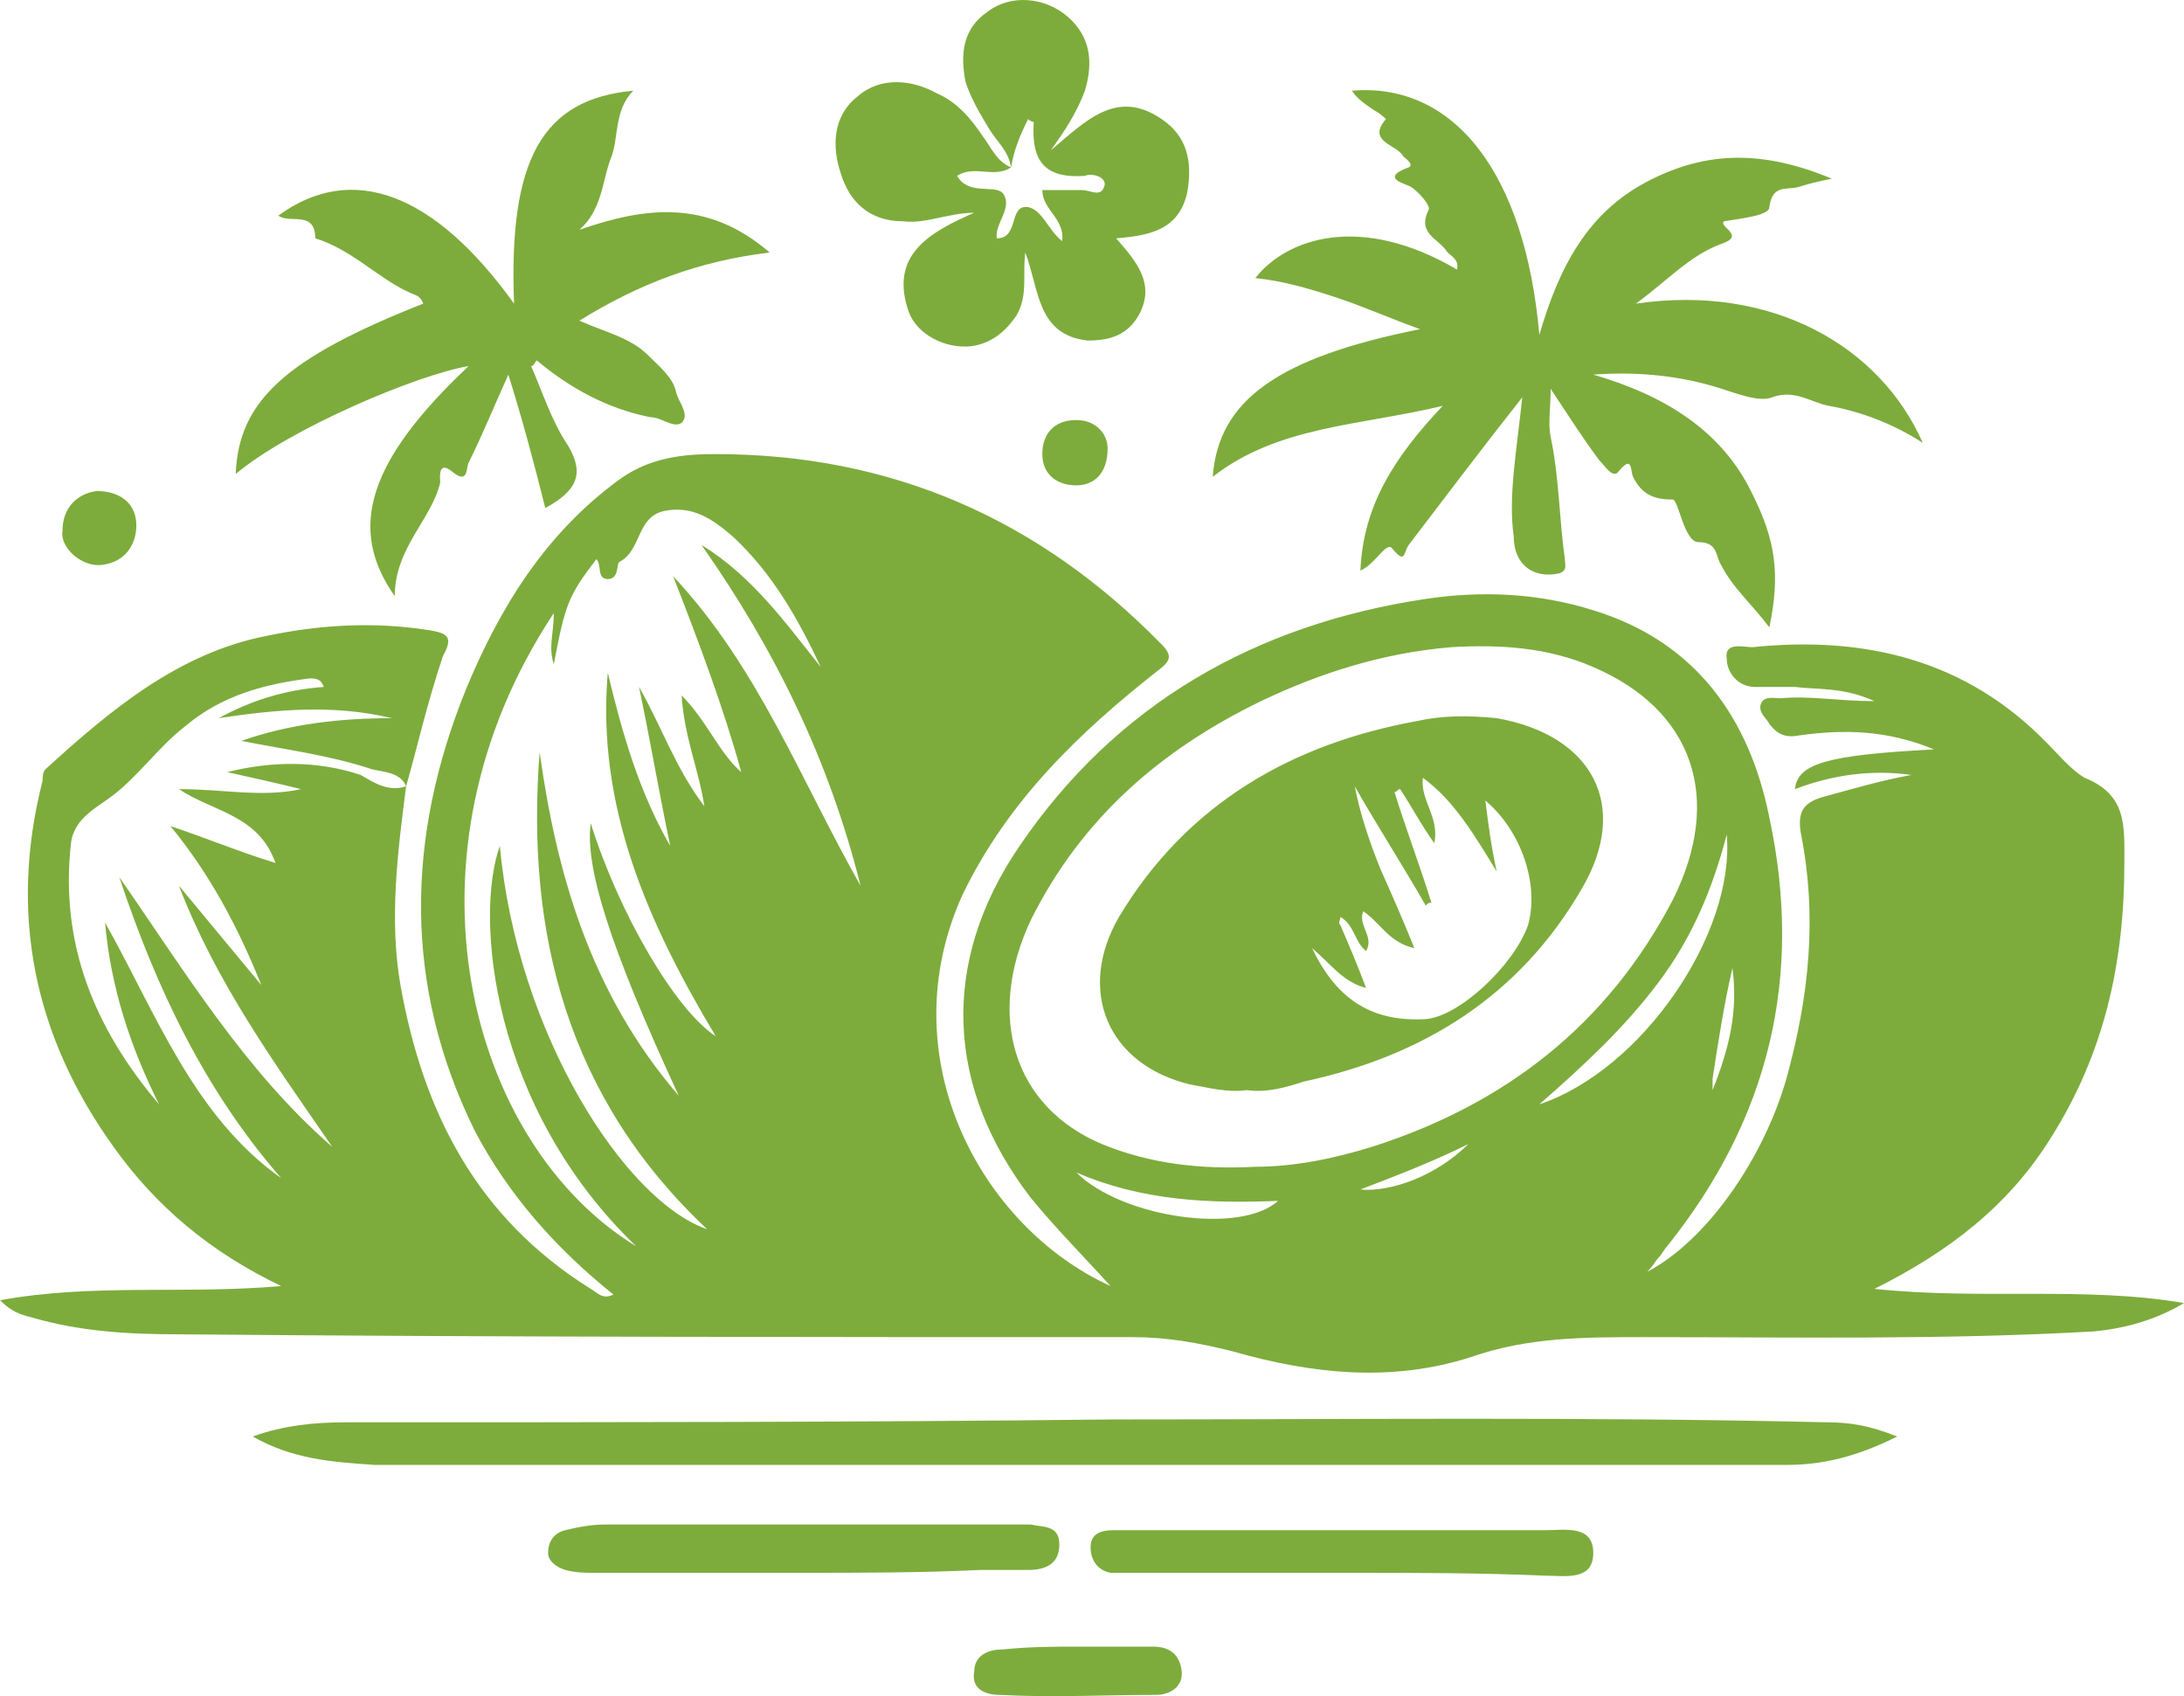 <svg width="85" height="66" viewBox="0 0 85 66" fill="none" xmlns="http://www.w3.org/2000/svg">
<path d="M15.806 30.597C15.475 33.138 15.143 35.789 15.585 38.331C16.47 43.302 18.57 47.39 22.991 50.152C23.212 50.263 23.433 50.594 23.875 50.373C21.665 48.605 19.786 46.506 18.459 43.965C15.696 38.33 15.806 32.585 18.128 26.84C19.454 23.636 21.223 20.764 24.097 18.665C25.312 17.781 26.639 17.67 27.855 17.67C34.708 17.67 40.455 20.211 45.208 25.073C45.651 25.514 45.54 25.735 45.098 26.067C42.003 28.498 39.24 31.149 37.471 34.795C34.597 41.093 38.134 47.721 43.219 50.042C42.224 48.937 41.119 47.832 40.124 46.617C36.808 42.308 36.587 37.447 39.682 32.917C43.44 27.393 48.856 24.299 55.488 23.305C57.699 22.973 59.91 23.084 62.009 23.747C65.989 24.962 68.089 27.945 68.862 31.812C70.189 37.999 68.862 43.523 64.883 48.495C64.773 48.605 64.662 48.826 64.552 48.937C64.441 49.047 64.331 49.268 64.109 49.489C66.431 48.274 68.641 45.07 69.525 41.976C70.409 38.772 70.742 35.679 70.078 32.364C69.968 31.591 70.189 31.259 70.852 31.039C72.068 30.707 73.173 30.376 74.389 30.155C72.842 29.934 71.294 30.155 69.857 30.707C69.968 29.713 71.073 29.381 75.273 29.16C73.394 28.387 71.736 28.387 70.078 28.608C69.525 28.719 69.194 28.608 68.862 28.166C68.752 27.945 68.42 27.724 68.531 27.393C68.641 27.061 69.084 27.172 69.305 27.172C70.409 27.061 71.515 27.282 72.952 27.282C71.736 26.73 70.742 26.84 69.857 26.73C69.305 26.73 68.862 26.73 68.31 26.73C67.647 26.73 67.204 26.178 67.204 25.625C67.094 24.962 67.868 25.183 68.199 25.183C72.51 24.741 76.489 25.625 79.694 28.94C80.137 29.381 80.579 29.934 81.131 30.265C82.79 30.928 82.679 32.144 82.679 33.58C82.679 37.446 81.905 40.982 79.805 44.296C78.147 46.948 75.826 48.716 72.952 50.152C77.153 50.594 81.131 50.041 85 50.704C83.895 51.367 82.679 51.699 81.463 51.809C75.605 52.141 69.857 52.03 63.999 52.03C61.678 52.03 59.467 52.03 57.256 52.803C54.161 53.798 51.066 53.466 47.971 52.582C46.645 52.251 45.429 52.03 44.103 52.03C31.723 52.03 19.343 52.03 6.964 51.92C4.974 51.92 3.095 51.809 1.216 51.257C0.774 51.147 0.442 51.036 0 50.594C3.648 49.931 7.185 50.373 10.943 50.042C8.179 48.716 6.079 46.948 4.421 44.628C1.326 40.319 0.332 35.569 1.658 30.376C1.658 30.265 1.658 30.044 1.769 29.934C4.311 27.614 6.964 25.404 10.39 24.741C12.49 24.299 14.59 24.189 16.69 24.52C17.354 24.631 17.685 24.741 17.243 25.515C16.58 27.503 16.249 29.05 15.806 30.597C15.585 30.044 14.922 30.044 14.48 29.934C12.822 29.381 11.054 29.16 9.396 28.829C11.275 28.166 13.264 27.945 15.254 27.945C12.933 27.393 10.722 27.614 8.512 27.945C9.727 27.282 11.054 26.84 12.601 26.73C12.491 26.398 12.27 26.398 12.049 26.398C10.28 26.619 8.622 27.061 7.185 28.277C6.19 29.05 5.417 30.155 4.422 30.928C3.869 31.37 2.874 31.812 2.764 32.807C2.322 36.673 3.648 39.988 6.19 42.971C5.085 40.761 4.311 38.441 4.09 35.9C6.08 39.435 7.517 43.412 10.943 45.843C7.959 42.418 6.08 38.441 4.643 34.133C7.185 37.778 9.506 41.645 12.933 44.628C10.722 41.424 8.401 38.22 6.964 34.464C8.069 35.789 9.064 37.005 10.169 38.33C9.285 36.121 8.18 34.022 6.632 32.144C7.959 32.585 9.285 33.138 10.722 33.58C10.059 31.702 8.291 31.591 6.964 30.707C8.733 30.707 10.169 31.039 11.717 30.707C10.833 30.486 9.838 30.265 8.843 30.044C10.611 29.602 12.38 29.602 14.038 30.155C14.591 30.486 15.143 30.818 15.806 30.597ZM48.856 45.401C50.403 45.401 51.951 45.07 53.388 44.628C58.583 42.971 62.562 39.877 65.104 35.016C67.094 31.038 65.878 27.614 62.009 25.956C60.241 25.183 58.362 25.073 56.483 25.183C53.83 25.404 51.398 26.177 49.077 27.282C45.208 29.16 42.113 31.812 40.124 35.789C38.355 39.546 39.461 43.081 42.887 44.517C44.766 45.291 46.756 45.512 48.856 45.401ZM26.197 22.421C29.513 25.956 31.171 30.376 33.492 34.464C32.276 29.602 30.176 25.294 27.302 21.206C29.291 22.421 30.618 24.299 31.944 25.956C31.06 24.078 30.065 22.31 28.518 20.874C27.744 20.212 26.971 19.659 25.865 19.88C24.76 20.101 24.981 21.427 24.097 21.869C23.986 21.979 24.097 22.531 23.654 22.531C23.212 22.531 23.433 21.979 23.212 21.758C22.107 23.194 21.996 23.525 21.554 25.846C21.333 25.183 21.554 24.631 21.554 23.857C15.254 33.359 18.238 44.517 24.76 48.495C19.122 43.081 18.459 35.678 19.454 32.917C20.117 40.209 24.317 46.727 27.523 47.832C22.107 42.749 20.449 36.342 21.002 29.271C21.665 34.022 22.991 38.662 26.418 42.639C23.654 36.673 22.77 33.69 22.991 32.033C24.096 35.568 26.307 39.325 27.855 40.319C25.202 35.9 23.212 31.37 23.654 26.177C24.207 28.497 24.87 30.818 26.086 32.917C25.644 30.818 25.312 28.829 24.87 26.73C25.754 28.277 26.307 29.934 27.413 31.37C27.192 29.934 26.639 28.718 26.528 27.061C27.523 28.055 27.965 29.271 28.849 30.044C28.186 27.614 27.191 24.962 26.197 22.421ZM67.204 32.475C66.652 34.574 65.878 36.452 64.552 38.22C63.225 39.988 61.678 41.424 59.91 42.971C63.888 41.645 67.536 36.342 67.204 32.475ZM41.892 45.622C43.661 47.39 48.303 48.053 49.74 46.727C47.087 46.838 44.434 46.727 41.892 45.622ZM52.946 46.285C54.162 46.395 55.93 45.733 57.146 44.517C55.819 45.18 54.383 45.733 52.946 46.285ZM66.652 42.418C67.315 40.761 67.647 39.325 67.425 37.668C67.094 39.104 66.873 40.54 66.652 41.976C66.652 42.087 66.652 42.197 66.652 42.418ZM59.246 15.461C57.588 17.56 56.262 19.328 54.825 21.206C54.603 21.537 54.714 21.979 54.162 21.316C53.941 21.095 53.499 21.979 52.946 22.2C53.056 19.659 54.272 17.781 56.151 15.792C52.946 16.565 49.74 16.566 47.198 18.554C47.419 15.571 49.74 13.914 55.267 12.809C54.051 12.367 53.056 11.925 52.062 11.594C51.067 11.263 49.962 10.931 48.856 10.82C50.072 9.274 52.946 8.279 56.704 10.489C56.815 10.047 56.372 9.937 56.262 9.716C55.93 9.274 55.156 9.053 55.599 8.169C55.709 8.059 55.267 7.506 54.935 7.285C54.825 7.175 53.609 6.953 54.825 6.512C55.046 6.401 54.714 6.18 54.603 6.07C54.383 5.628 53.166 5.517 53.941 4.634C53.941 4.634 53.719 4.412 53.499 4.302C53.166 4.081 52.835 3.86 52.614 3.529C56.593 3.197 59.357 6.733 59.91 13.03C60.683 10.379 61.788 8.279 64.11 7.064C66.431 5.849 68.641 5.849 71.294 6.953C70.742 7.064 70.299 7.174 69.968 7.285C69.526 7.395 68.973 7.174 68.862 8.058C68.862 8.39 67.757 8.5 67.094 8.611C66.873 8.832 67.978 9.163 66.983 9.494C65.768 9.937 64.883 10.931 63.667 11.815C68.973 11.041 73.173 13.472 74.831 17.228C73.615 16.455 72.399 16.013 71.184 15.792C70.52 15.682 69.857 15.129 68.972 15.46C68.42 15.682 67.425 15.239 66.652 15.019C65.104 14.576 63.557 14.466 62.009 14.576C64.662 15.35 66.983 16.676 68.199 19.217C69.083 20.984 69.305 22.31 68.862 24.41C68.199 23.525 67.425 22.863 66.983 21.979C66.762 21.647 66.873 21.095 66.099 21.095C65.546 21.095 65.325 19.438 65.104 19.438C64.331 19.438 63.888 19.217 63.557 18.554C63.446 18.333 63.557 17.67 63.004 18.333C62.783 18.665 62.451 18.112 62.23 17.891C61.567 17.007 61.014 16.123 60.351 15.129C60.351 15.902 60.24 16.455 60.351 17.007C60.683 18.554 60.683 20.211 60.904 21.758C60.904 21.979 61.014 22.2 60.683 22.31C59.688 22.531 58.914 21.979 58.914 20.874C58.693 19.328 59.025 17.56 59.246 15.461ZM15.364 23.195C13.485 20.543 14.37 17.891 18.238 14.245C16.249 14.577 11.275 16.676 9.174 18.444C9.285 15.572 11.164 13.914 16.47 11.815C16.359 11.483 16.138 11.483 15.917 11.373C14.701 10.82 13.707 9.716 12.27 9.274C12.27 8.169 11.275 8.721 10.833 8.39C13.706 6.291 16.912 7.506 20.007 11.815C19.786 6.18 21.112 3.86 24.649 3.529C23.875 4.302 24.096 5.407 23.765 6.18C23.433 7.064 23.433 8.169 22.549 8.942C25.091 8.059 27.523 7.727 29.955 9.826C27.191 10.157 24.87 11.041 22.549 12.478C23.544 12.92 24.538 13.141 25.202 13.804C25.644 14.246 26.197 14.687 26.307 15.24C26.418 15.682 26.86 16.124 26.528 16.455C26.196 16.676 25.754 16.234 25.312 16.234C23.654 15.903 22.217 15.129 20.891 14.024C20.78 14.135 20.78 14.245 20.67 14.245C21.112 15.24 21.443 16.345 22.107 17.339C22.77 18.444 22.438 19.107 21.222 19.769C20.78 18.002 20.338 16.345 19.785 14.577C19.233 15.792 18.791 16.897 18.238 18.002C18.128 18.223 18.238 18.885 17.575 18.333C17.022 17.891 17.133 18.665 17.133 18.775C16.801 20.211 15.364 21.316 15.364 23.195ZM39.35 6.512C39.24 5.849 38.797 5.517 38.466 4.965C38.134 4.412 37.803 3.86 37.581 3.197C37.361 2.092 37.471 1.098 38.466 0.435C39.35 -0.227 40.677 -0.117 41.561 0.656C42.445 1.429 42.556 2.424 42.224 3.529C41.892 4.412 41.45 5.075 40.897 5.849C42.224 4.744 43.44 3.418 45.208 4.633C46.203 5.296 46.424 6.291 46.203 7.506C45.871 8.942 44.766 9.163 43.44 9.274C44.214 10.157 44.987 11.041 44.324 12.257C43.882 13.03 43.219 13.251 42.334 13.251C40.345 13.03 40.455 11.263 39.903 9.826C39.793 10.71 40.013 11.483 39.571 12.257C39.129 12.919 38.577 13.361 37.803 13.472C36.808 13.582 35.703 13.03 35.371 12.146C34.597 9.937 36.145 9.052 37.913 8.279C36.919 8.279 36.034 8.721 35.15 8.611C33.824 8.611 33.05 7.837 32.718 6.733C32.387 5.738 32.387 4.523 33.381 3.749C34.266 2.976 35.482 3.087 36.476 3.639C37.25 3.97 37.803 4.633 38.245 5.296C38.576 5.738 38.797 6.291 39.35 6.512C38.687 6.954 37.913 6.401 37.25 6.843C37.692 7.616 38.687 7.175 39.018 7.506C39.461 8.059 38.687 8.721 38.797 9.274C39.682 9.274 39.24 7.948 40.013 8.059C40.566 8.169 40.787 8.942 41.34 9.384C41.45 8.5 40.566 8.169 40.566 7.396C41.118 7.396 41.561 7.396 42.114 7.396C42.445 7.396 42.887 7.727 42.998 7.175C42.998 6.843 42.445 6.733 42.224 6.843C40.677 6.953 40.124 6.291 40.234 4.744C40.234 4.744 40.124 4.744 40.013 4.634C39.682 5.296 39.461 5.849 39.35 6.512ZM9.838 55.897C11.054 55.455 12.27 55.344 13.485 55.344C23.433 55.344 33.271 55.344 43.219 55.234C52.504 55.234 61.788 55.124 71.073 55.344C71.957 55.344 72.731 55.455 73.836 55.897C72.289 56.67 70.963 57.002 69.526 57.002C61.014 57.002 52.504 57.002 43.882 57.002C34.155 57.002 24.318 57.002 14.591 57.002C12.933 56.892 11.385 56.781 9.838 55.897ZM31.171 61.2C28.518 61.2 25.754 61.2 23.102 61.2C22.77 61.2 22.439 61.2 21.996 61.089C21.665 60.979 21.333 60.758 21.333 60.427C21.333 59.985 21.554 59.653 21.996 59.543C22.439 59.433 22.991 59.322 23.544 59.322C28.96 59.322 34.266 59.322 39.682 59.322C39.792 59.322 40.013 59.322 40.124 59.322C40.566 59.433 41.229 59.322 41.229 60.096C41.229 60.869 40.677 61.09 40.013 61.09C39.35 61.09 38.797 61.09 38.134 61.09C35.813 61.2 33.492 61.2 31.171 61.2ZM52.282 61.2C49.63 61.2 46.977 61.2 44.324 61.2C43.992 61.2 43.661 61.2 43.219 61.2C42.666 61.089 42.445 60.648 42.445 60.206C42.445 59.653 42.887 59.543 43.329 59.543C44.545 59.543 45.761 59.543 46.977 59.543C51.398 59.543 55.709 59.543 60.13 59.543C60.904 59.543 62.009 59.322 62.009 60.427C62.009 61.532 60.904 61.311 60.13 61.311C57.588 61.2 54.935 61.2 52.282 61.2ZM42.003 64.073C42.998 64.073 43.882 64.073 44.877 64.073C45.429 64.073 45.871 64.293 45.982 64.957C46.093 65.62 45.54 65.951 44.987 65.951C42.998 65.951 41.008 66.061 38.908 65.951C38.355 65.951 37.803 65.73 37.913 65.067C37.913 64.404 38.466 64.183 39.018 64.183C40.124 64.073 41.008 64.073 42.003 64.073ZM3.758 19.107C4.753 19.107 5.306 19.659 5.306 20.432C5.306 21.206 4.864 21.869 3.98 21.979C3.206 22.09 2.321 21.317 2.432 20.654C2.432 19.769 2.985 19.217 3.758 19.107ZM43.108 17.449C43.108 18.444 42.556 18.886 41.892 18.886C41.118 18.886 40.566 18.443 40.566 17.67C40.566 16.897 41.008 16.345 41.892 16.345C42.666 16.345 43.108 16.897 43.108 17.449ZM48.525 42.418C47.751 42.529 46.977 42.308 46.314 42.197C43.108 41.424 41.892 38.552 43.55 35.679C46.203 31.26 50.293 28.94 55.156 28.056C56.151 27.835 57.146 27.835 58.251 27.945C62.009 28.608 63.446 31.37 61.567 34.574C59.136 38.772 55.377 41.093 50.735 42.087C50.072 42.308 49.298 42.529 48.525 42.418ZM53.166 38.441C52.282 38.22 51.84 37.557 51.067 36.894C52.062 38.993 53.499 39.767 55.488 39.656C56.814 39.545 58.914 37.557 59.467 36.01C59.91 34.463 59.246 32.364 57.809 31.149C57.92 32.033 58.03 32.917 58.251 33.911C57.367 32.474 56.593 31.149 55.377 30.265C55.267 31.149 56.04 31.812 55.82 32.806C55.267 32.033 54.935 31.37 54.493 30.707C54.383 30.707 54.383 30.818 54.272 30.818C54.714 32.254 55.267 33.69 55.709 35.126C55.599 35.126 55.599 35.126 55.488 35.237C54.604 33.69 53.609 32.143 52.725 30.596C52.946 31.701 53.277 32.696 53.719 33.8C54.162 34.795 54.604 35.789 55.046 36.894C54.051 36.673 53.719 35.9 53.056 35.458C52.836 36.01 53.499 36.452 53.167 37.005C52.725 36.673 52.725 36.01 52.172 35.679C52.172 35.789 52.062 35.9 52.172 36.01C52.504 36.784 52.835 37.557 53.166 38.441Z" fill="#7DAC3C"/>
</svg>

